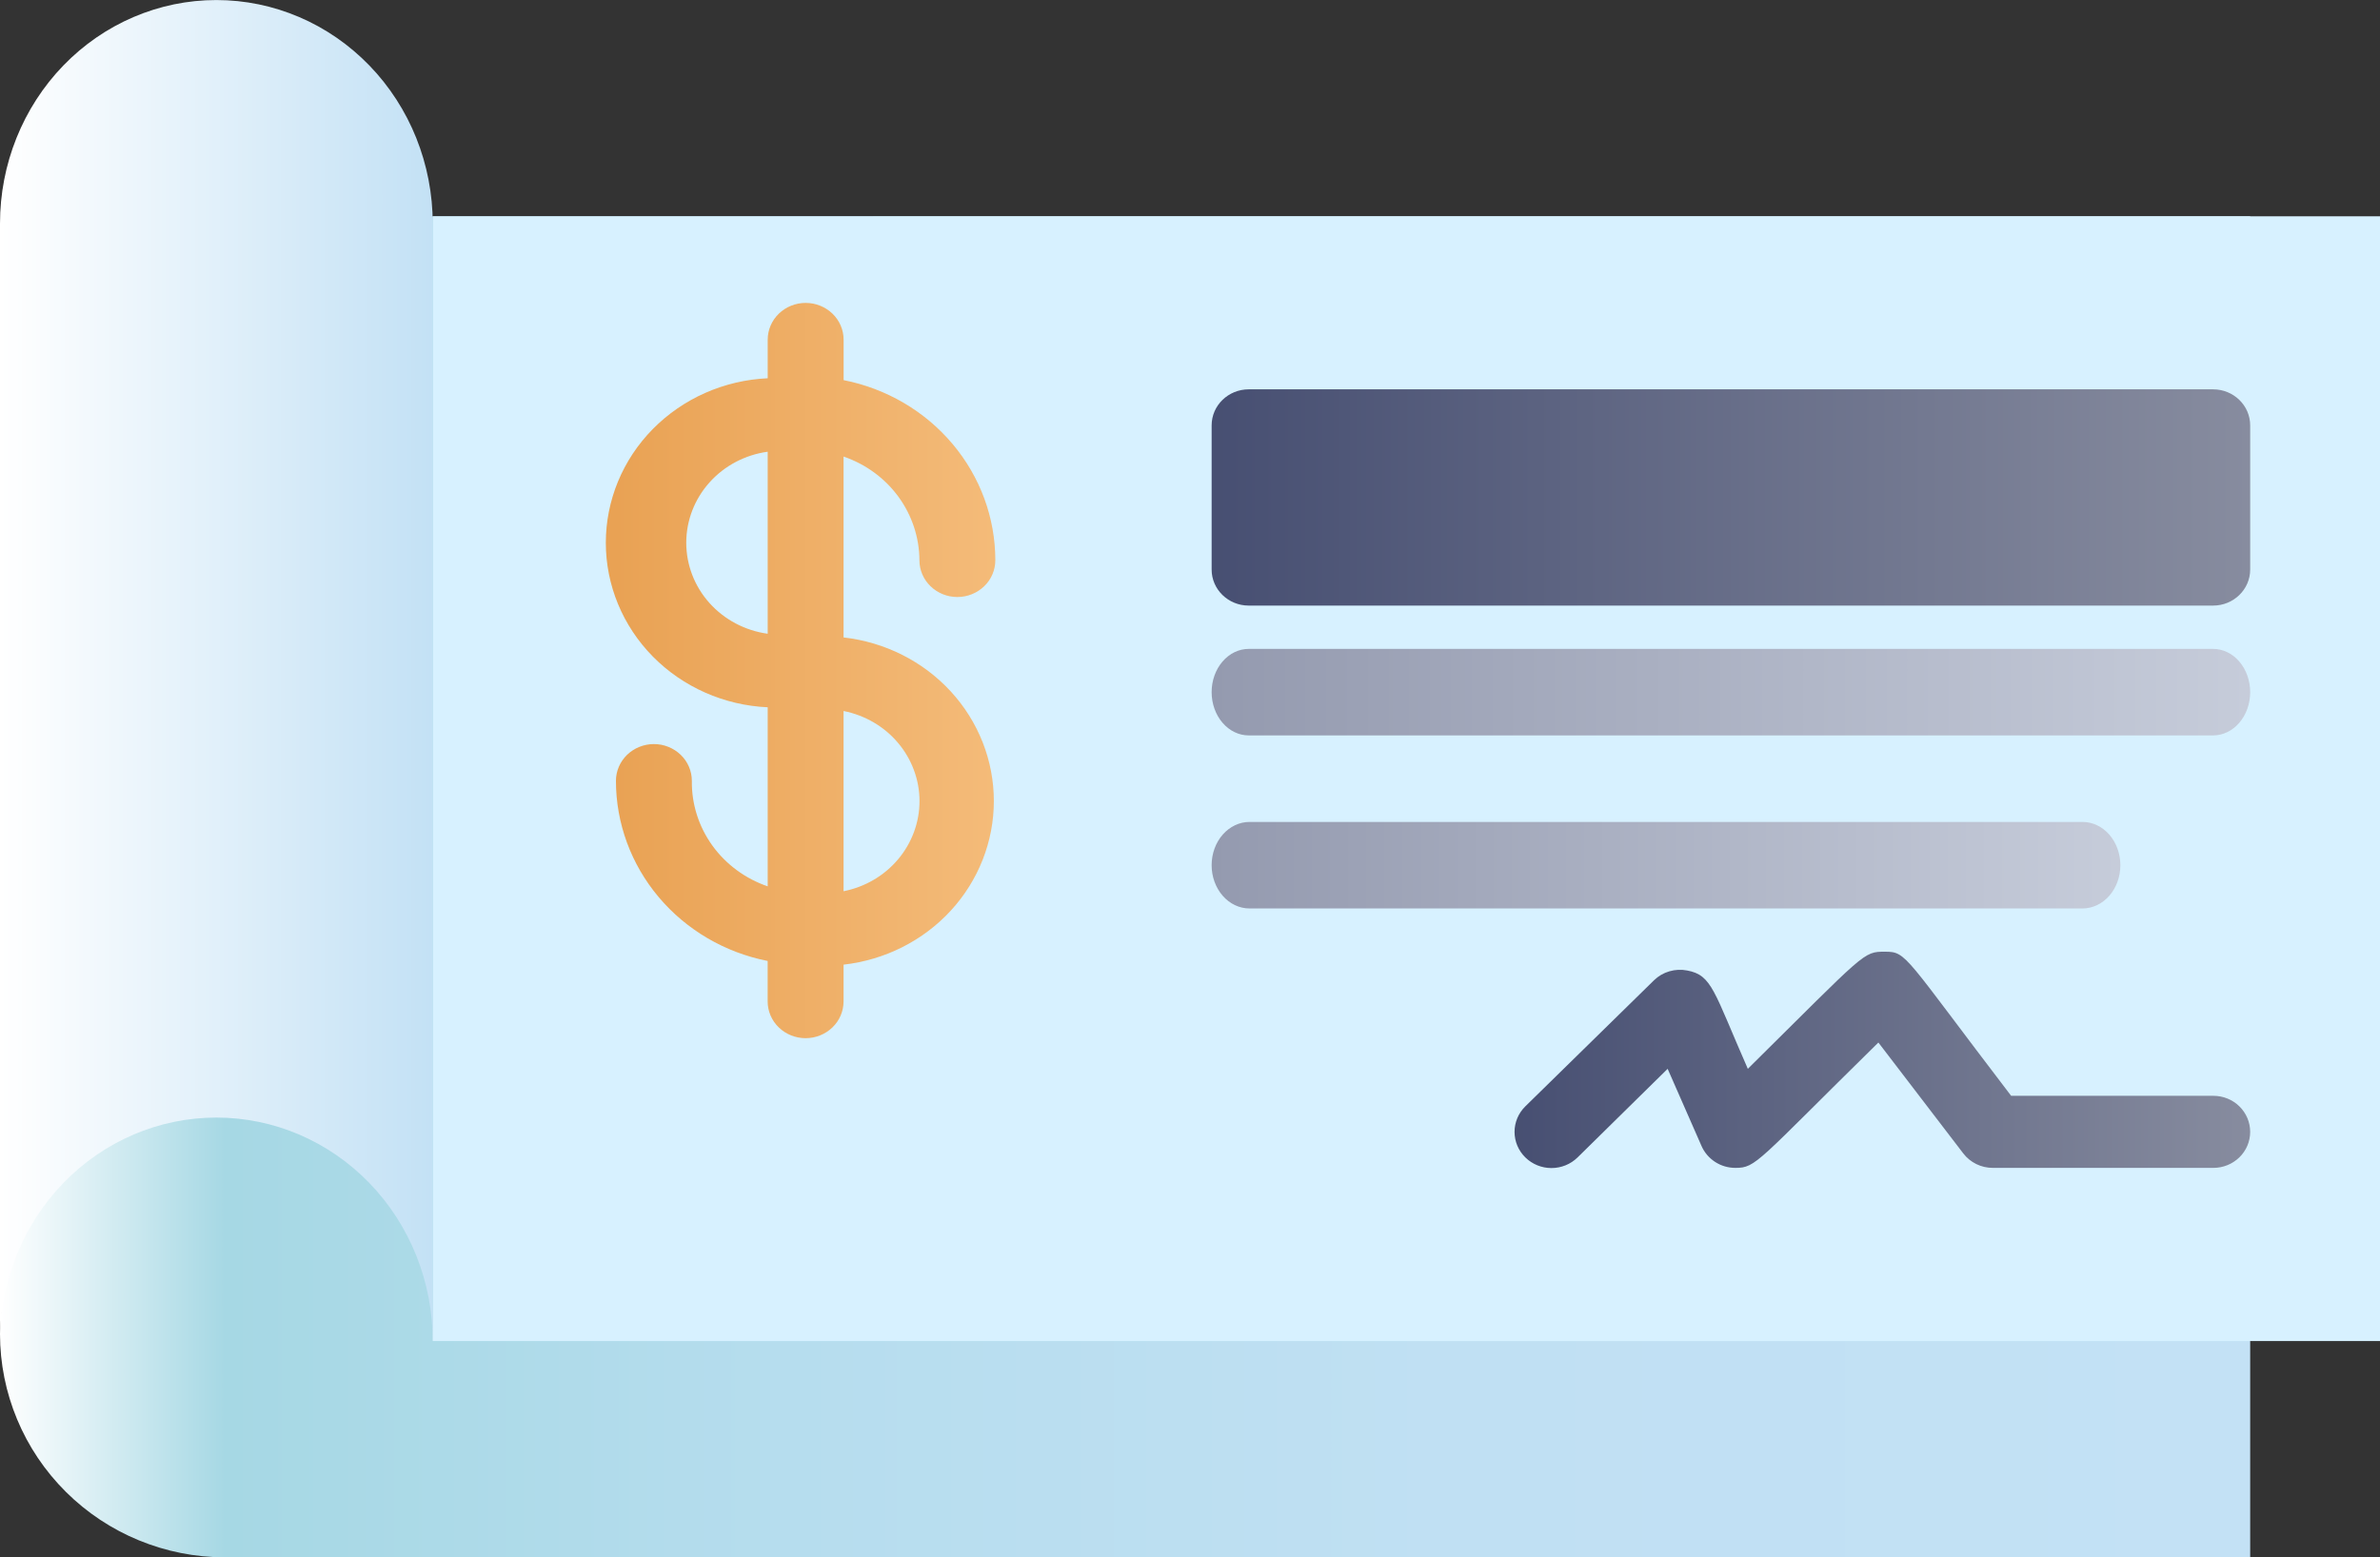 <svg fill="none" height="36" viewBox="0 0 55 36" width="55" xmlns="http://www.w3.org/2000/svg" xmlns:xlink="http://www.w3.org/1999/xlink"><rect x="0" y="0" width="55" height="36" fill="#333333" stroke="none"/><linearGradient id="a" gradientUnits="userSpaceOnUse" x1="0" x2="52" y1="20.5" y2="20.5"><stop offset="0" stop-color="#fff"/><stop offset=".1" stop-color="#a6d8e4"/><stop offset=".35" stop-color="#b6ddee"/><stop offset=".64" stop-color="#c0e0f3"/><stop offset="1" stop-color="#c3e1f5"/></linearGradient><linearGradient id="b" gradientUnits="userSpaceOnUse" x1="0" x2="10" y1="15.5" y2="15.5"><stop offset="0" stop-color="#fff"/><stop offset="1" stop-color="#c3e1f5"/></linearGradient><linearGradient id="c" gradientUnits="userSpaceOnUse" x1="14.235" x2="23" y1="15.5" y2="15.5"><stop offset="0" stop-color="#e9a254"/><stop offset="1" stop-color="#f4bb79"/></linearGradient><linearGradient id="d"><stop offset="0" stop-color="#474f72"/><stop offset="1" stop-color="#878c9f"/></linearGradient><linearGradient id="e" gradientUnits="userSpaceOnUse" x1="28" x2="52" xlink:href="#d" y1="11.5" y2="11.5"/><linearGradient id="f"><stop offset="0" stop-color="#949aaf"/><stop offset="1" stop-color="#c6ccda"/></linearGradient><linearGradient id="g" gradientUnits="userSpaceOnUse" x1="28.009" x2="51.991" xlink:href="#f" y1="16" y2="16"/><linearGradient id="h" gradientUnits="userSpaceOnUse" x1="28.009" x2="48.991" xlink:href="#f" y1="20" y2="20"/><linearGradient id="i" gradientUnits="userSpaceOnUse" x1="35.004" x2="52" xlink:href="#d" y1="24.498" y2="24.498"/><clipPath id="j"><path d="m0 0h55v36h-55z"/></clipPath><clipPath id="k"><path d="m0 0h55v36h-55z"/></clipPath><g clip-path="url(#j)"><g clip-path="url(#k)"><path d="m52 5v31h-46.8c-1.379 0-2.702-.544-3.677-1.513-.975-.969-1.523-2.283-1.523-3.653s.548-2.684 1.523-3.653c.975-.969 2.298-1.513 3.677-1.513v-20.667z" fill="url(#a)"/><path d="m10 5h45v26h-45z" fill="#d7f1ff"/><path d="m10 5.167v25.833c0-1.37-.527-2.684-1.464-3.653-.938-.969-2.209-1.513-3.536-1.513s-2.598.544-3.536 1.513c-.938.969-1.464 2.283-1.464 3.653v-25.833c0-1.37.527-2.684 1.464-3.653.938-.969 2.209-1.513 3.536-1.513s2.598.544 3.536 1.513c.938.969 1.464 2.283 1.464 3.653z" fill="url(#b)"/><path d="m19.494 14.693v-4.139c.511.175.955.5 1.268.929s.483.942.485 1.468c0 .225.092.442.257.601.164.159.387.249.62.249.233 0 .455-.09.62-.249s.257-.376.257-.601c0-.98-.349-1.929-.988-2.688-.639-.759-1.528-1.281-2.518-1.476v-.935c0-.225-.092-.442-.257-.601s-.387-.249-.62-.249c-.232 0-.455.09-.62.249-.164.159-.257.376-.257.601v.892c-1.008.046-1.959.467-2.656 1.175-.697.708-1.085 1.649-1.085 2.628 0 .979.389 1.92 1.085 2.628.697.708 1.648 1.129 2.656 1.175v4.139c-.518-.178-.967-.509-1.281-.946-.315-.438-.479-.96-.472-1.493 0-.225-.092-.442-.257-.601s-.387-.249-.62-.249c-.232 0-.455.09-.62.249-.164.159-.257.376-.257.601-0.0.98.349 1.929.988 2.688.639.759 1.528 1.28 2.518 1.476v.935c0 .225.092.442.257.601.164.159.387.249.62.249.233 0 .455-.09.62-.249s.257-.376.257-.601v-.85c.956-.108 1.839-.553 2.479-1.25.64-.697.994-1.599.994-2.532s-.354-1.835-.994-2.532c-.64-.697-1.522-1.142-2.479-1.25zm-1.753-4.25v4.207c-.522-.072-1-.325-1.346-.711-.346-.386-.536-.881-.536-1.393 0-.512.19-1.006.536-1.393.346-.387.824-.639 1.346-.711zm1.753 10.158v-4.165c.495.098.941.358 1.26.738.32.38.495.855.495 1.345s-.175.965-.495 1.345c-.32.38-.765.64-1.26.738z" fill="url(#c)"/><path d="m51.143 9h-22.286c-.473 0-.857.373-.857.833v3.333c0 .46.384.833.857.833h22.286c.473 0 .857-.373.857-.833v-3.333c0-.46-.384-.833-.857-.833z" fill="url(#e)"/><path d="m51.143 17h-22.286c-.227 0-.445-.105-.606-.293-.161-.188-.251-.442-.251-.707s.09-.52.251-.707c.161-.188.379-.293.606-.293h22.286c.227 0 .445.105.606.293.161.188.251.442.251.707s-.09.52-.251.707c-.161.188-.379.293-.606.293z" fill="url(#g)"/><path d="m48.125 21h-19.25c-.232 0-.455-.105-.619-.293s-.256-.442-.256-.707.092-.52.256-.707.387-.293.619-.293h19.25c.232 0 .455.105.619.293s.256.442.256.707-.092.52-.256.707-.387.293-.619.293z" fill="url(#h)"/><path d="m40.102 26.997c-.167-0-.33-.048-.469-.139s-.248-.219-.313-.369l-.782-1.782-2.082 2.049c-.16.157-.377.245-.603.245s-.443-.088-.603-.245c-.16-.157-.25-.369-.25-.591 0-.222.09-.434.25-.591l2.974-2.915c.099-.096.22-.167.354-.206.133-.039.275-.046.411-.019.578.108.612.475 1.402 2.273 2.736-2.707 2.66-2.707 3.17-2.707s.433.083 2.915 3.331h4.674c.225 0 .442.088.601.244.159.156.249.368.249.589 0 .221-.089.433-.249.589s-.376.244-.601.244h-5.099c-.132 0-.262-.03-.38-.088s-.221-.142-.3-.245l-1.963-2.565c-2.821 2.773-2.821 2.898-3.306 2.898z" fill="url(#i)"/></g></g></svg>